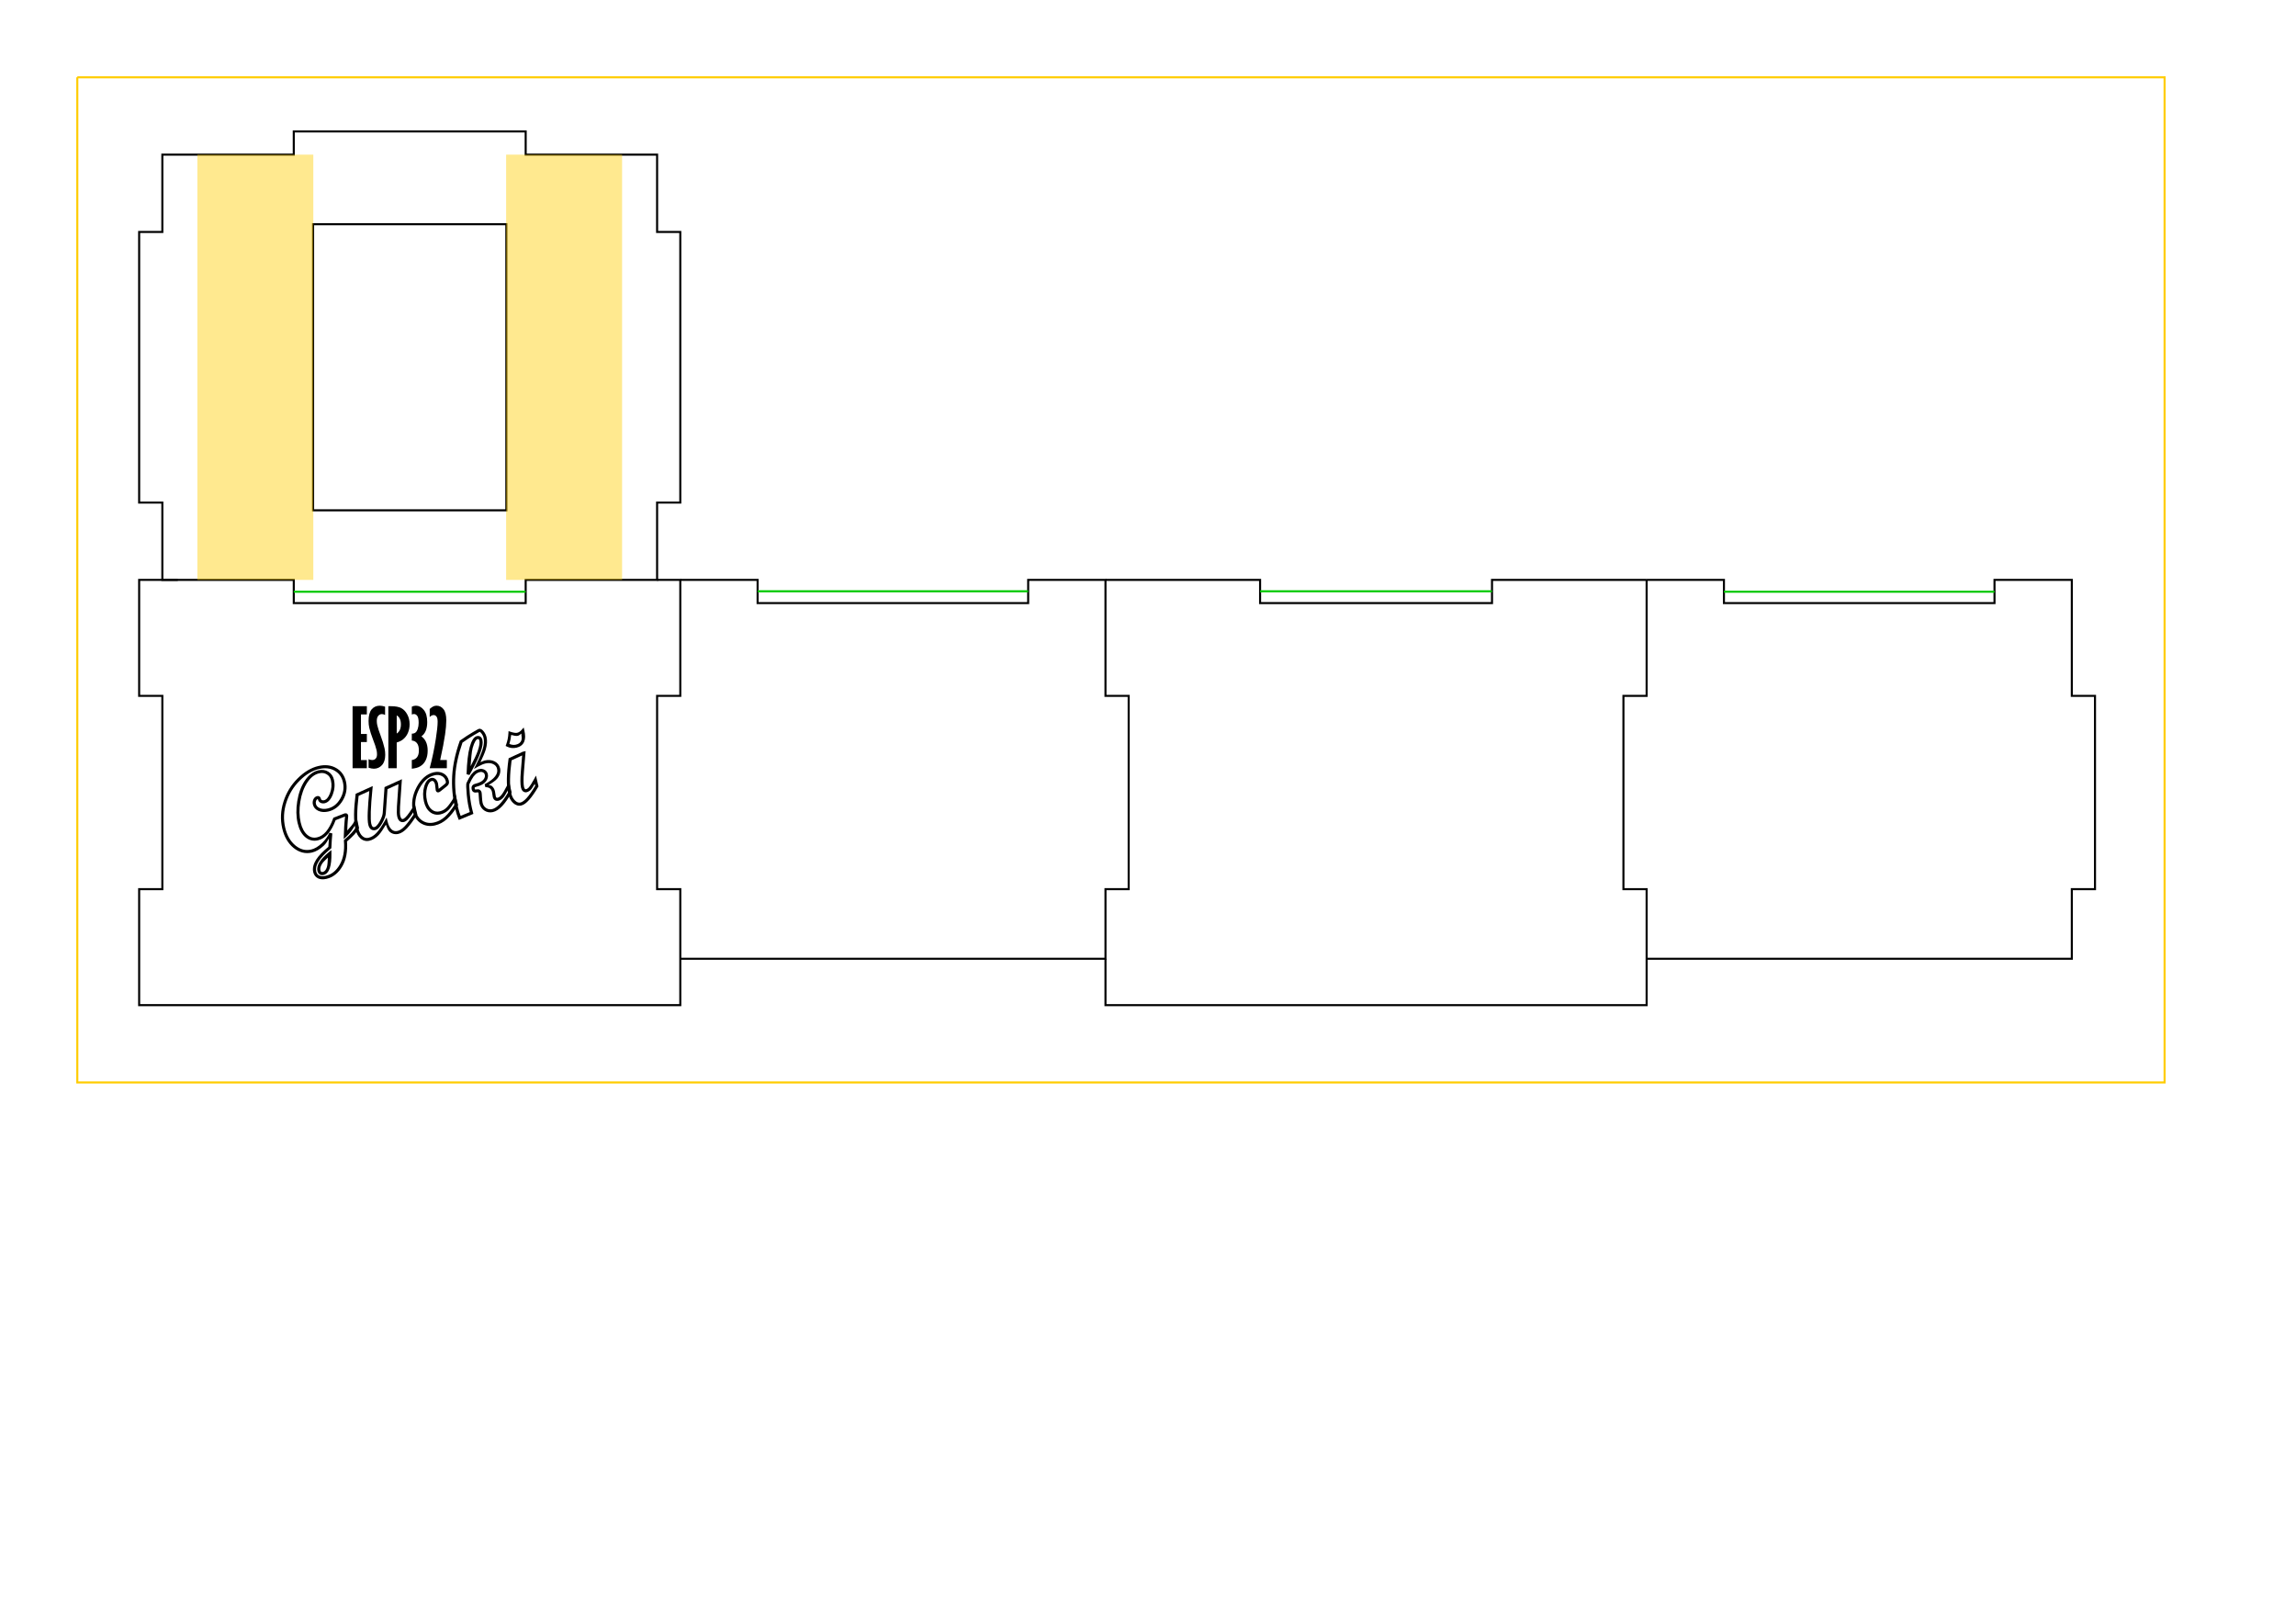 <?xml version="1.0" encoding="UTF-8" standalone="no"?>
<!-- Created with Inkscape (http://www.inkscape.org/) -->

<svg
   width="297mm"
   height="210mm"
   viewBox="0 0 297 210"
   version="1.1"
   id="svg5"
   inkscape:version="1.1.1 (3bf5ae0d25, 2021-09-20)"
   sodipodi:docname="QF_3mm27cmX13cm.svg"
   xmlns:inkscape="http://www.inkscape.org/namespaces/inkscape"
   xmlns:sodipodi="http://sodipodi.sourceforge.net/DTD/sodipodi-0.dtd"
   xmlns="http://www.w3.org/2000/svg"
   xmlns:svg="http://www.w3.org/2000/svg">
  <sodipodi:namedview
     id="namedview7"
     pagecolor="#ffffff"
     bordercolor="#666666"
     borderopacity="1.0"
     inkscape:pageshadow="2"
     inkscape:pageopacity="0.0"
     inkscape:pagecheckerboard="0"
     inkscape:document-units="mm"
     showgrid="true"
     inkscape:zoom="2.2521562"
     inkscape:cx="283.9501"
     inkscape:cy="259.52906"
     inkscape:window-width="1920"
     inkscape:window-height="974"
     inkscape:window-x="-11"
     inkscape:window-y="-11"
     inkscape:window-maximized="1"
     inkscape:current-layer="layer1">
    <inkscape:grid
       type="xygrid"
       id="grid828"
       units="mm"
       spacingx="1"
       spacingy="1"
       empspacing="10"
       color="#0000ff"
       opacity="0.125" />
  </sodipodi:namedview>
  <defs
     id="defs2" />
  <g
     inkscape:label="Schnitt"
     inkscape:groupmode="layer"
     id="layer1"
     sodipodi:insensitive="true">
    <path
       style="fill:none;stroke:#000000;stroke-width:0.265px;stroke-linecap:butt;stroke-linejoin:miter;stroke-opacity:1"
       d="m 21,20 v 10 h -3 v 35 h 3 L 21,75 38,75 v 3 h 30 v -3 l 17,-10e-7 V 65 h 3 V 30 H 85 V 20 H 68 V 17 H 38 v 3 z"
       id="path1700"
       sodipodi:nodetypes="ccccccccccccccccccccc" />
    <path
       style="fill:none;stroke:#000000;stroke-width:0.265px;stroke-linecap:butt;stroke-linejoin:miter;stroke-opacity:1"
       d="m 143,75 h 20 v 3 h 30 v -3 h 20"
       id="path1700-0"
       sodipodi:nodetypes="cccccc" />
    <path
       style="fill:none;stroke:#000000;stroke-width:0.268px;stroke-linecap:butt;stroke-linejoin:miter;stroke-opacity:1"
       d="m 65.5,29 h -25 v 37 h 25 z"
       id="path1735" />
    <path
       style="fill:none;stroke:#000000;stroke-width:0.265px;stroke-linecap:butt;stroke-linejoin:miter;stroke-opacity:1"
       d="m 23,75 h -5 v 15 h 3 v 25 h -3 v 15 H 88 V 115 H 85 V 90 H 88 V 75 L 85,75"
       id="path3280"
       sodipodi:nodetypes="cccccccccccccc" />
    <path
       style="fill:none;stroke:#000000;stroke-width:0.265px;stroke-linecap:butt;stroke-linejoin:miter;stroke-opacity:1"
       d="m 88,124 h 55 v -9 h 3 V 90 h -3 V 75 h -10 v 3 H 98 V 75 H 88"
       id="path4033"
       sodipodi:nodetypes="cccccccccccc" />
    <path
       style="fill:none;stroke:#000000;stroke-width:0.265px;stroke-linecap:butt;stroke-linejoin:miter;stroke-opacity:1"
       d="m 143,124 v 6 h 70 v -15 h -3 V 90 h 3 V 75"
       id="path3280-9"
       sodipodi:nodetypes="cccccccc" />
    <path
       style="fill:none;stroke:#000000;stroke-width:0.265px;stroke-linecap:butt;stroke-linejoin:miter;stroke-opacity:1"
       d="m 213,124 h 55 v -9 h 3 V 90 h -3 V 75 h -10 v 3 h -35 v -3 h -10"
       id="path4033-7"
       sodipodi:nodetypes="cccccccccccc" />
  </g>
  <g
     inkscape:groupmode="layer"
     id="layer3"
     inkscape:label="Schrift"
     style="display:inline"
     sodipodi:insensitive="true">
    <g
       id="g8487"
       transform="translate(-0.846,-1.698)"
       style="fill:#000000;fill-opacity:1;stroke:none;stroke-width:0.1;stroke-miterlimit:4;stroke-dasharray:none;stroke-opacity:1"
       inkscape:export-filename="Z:\pek\Artikel aktuell\05_ESP-Gucki\Schneidevorlagen\Schriftzug.png"
       inkscape:export-xdpi="999.84021"
       inkscape:export-ydpi="999.84021">
      <g
         aria-label="ESP32"
         id="text1700"
         style="font-size:10.079px;line-height:1.25;fill:#000000;fill-opacity:1;stroke:none;stroke-width:0.1;stroke-miterlimit:4;stroke-dasharray:none;stroke-opacity:1">
        <path
           d="m 46.455,93.033 h 1.845 v 1.063 h -0.763 v 2.529 h 0.763 v 1.043 h -0.763 v 2.333 h 0.763 v 1.053 h -1.845 z"
           style="font-family:'Gill Sans MT Ext Condensed Bold';-inkscape-font-specification:'Gill Sans MT Ext Condensed Bold, ';fill:#000000;fill-opacity:1;stroke:none;stroke-width:0.1;stroke-miterlimit:4;stroke-dasharray:none;stroke-opacity:1"
           id="path8316" />
        <path
           d="m 48.522,99.888 q 0.251,0.108 0.463,0.108 0.29,0 0.458,-0.187 0.172,-0.187 0.172,-0.551 0,-0.29 -0.064,-0.556 -0.123,-0.527 -0.453,-1.363 -0.33,-0.842 -0.487,-1.526 -0.089,-0.389 -0.089,-0.866 0,-1.033 0.399,-1.506 0.404,-0.472 1.048,-0.472 0.3,0 0.689,0.123 v 1.068 q -0.226,-0.108 -0.413,-0.108 -0.276,0 -0.468,0.226 -0.192,0.226 -0.192,0.659 0,0.285 0.064,0.561 0.123,0.517 0.413,1.284 0.364,0.96 0.531,1.717 0.084,0.384 0.084,0.822 0,0.866 -0.423,1.334 -0.418,0.463 -1.048,0.463 -0.276,0 -0.684,-0.128 z"
           style="font-family:'Gill Sans MT Ext Condensed Bold';-inkscape-font-specification:'Gill Sans MT Ext Condensed Bold, ';fill:#000000;fill-opacity:1;stroke:none;stroke-width:0.1;stroke-miterlimit:4;stroke-dasharray:none;stroke-opacity:1"
           id="path8318" />
        <path
           d="m 51.081,93.033 h 0.344 q 0.876,0 1.339,0.256 0.468,0.256 0.768,0.817 0.3,0.556 0.3,1.26 0,0.595 -0.217,1.112 -0.217,0.512 -0.64,0.851 -0.295,0.241 -0.812,0.399 v 3.327 h -1.083 z m 1.083,1.191 v 2.347 q 0.541,-0.359 0.541,-1.181 0,-0.433 -0.138,-0.723 -0.133,-0.29 -0.404,-0.443 z"
           style="font-family:'Gill Sans MT Ext Condensed Bold';-inkscape-font-specification:'Gill Sans MT Ext Condensed Bold, ';fill:#000000;fill-opacity:1;stroke:none;stroke-width:0.1;stroke-miterlimit:4;stroke-dasharray:none;stroke-opacity:1"
           id="path8320" />
        <path
           d="m 54.117,93.097 q 0.251,-0.128 0.531,-0.128 0.571,0 1.014,0.541 0.448,0.541 0.448,1.575 0,1.309 -0.748,1.845 0.374,0.29 0.561,0.664 0.246,0.492 0.246,1.176 0,0.733 -0.261,1.265 -0.261,0.527 -0.768,0.807 -0.369,0.207 -1.024,0.276 v -1.122 q 0.438,-0.059 0.674,-0.359 0.241,-0.305 0.241,-0.876 0,-0.645 -0.251,-0.95 -0.246,-0.31 -0.664,-0.335 v -0.891 q 0.271,0.005 0.458,-0.128 0.192,-0.138 0.31,-0.492 0.118,-0.354 0.118,-0.778 0,-0.655 -0.177,-0.896 -0.177,-0.246 -0.428,-0.246 -0.108,0 -0.281,0.064 z"
           style="font-family:'Gill Sans MT Ext Condensed Bold';-inkscape-font-specification:'Gill Sans MT Ext Condensed Bold, ';fill:#000000;fill-opacity:1;stroke:none;stroke-width:0.1;stroke-miterlimit:4;stroke-dasharray:none;stroke-opacity:1"
           id="path8322" />
        <path
           d="m 56.43,93.392 q 0.285,-0.251 0.472,-0.335 0.192,-0.089 0.413,-0.089 0.536,0 0.896,0.448 0.364,0.443 0.364,1.452 0,0.753 -0.153,1.806 -0.177,1.23 -0.635,3.317 h 0.861 v 1.063 h -2.219 q 0.487,-1.826 0.792,-3.779 0.236,-1.491 0.236,-2.229 0,-0.477 -0.148,-0.669 -0.148,-0.197 -0.364,-0.197 -0.281,0 -0.517,0.256 z"
           style="font-family:'Gill Sans MT Ext Condensed Bold';-inkscape-font-specification:'Gill Sans MT Ext Condensed Bold, ';fill:#000000;fill-opacity:1;stroke:none;stroke-width:0.1;stroke-miterlimit:4;stroke-dasharray:none;stroke-opacity:1"
           id="path8324" />
      </g>
      <g
         aria-label="Gucki"
         transform="rotate(-13.068)"
         id="text2760"
         style="font-size:14.846px;fill:#000000;fill-opacity:1;stroke:none;stroke-width:0.1;stroke-miterlimit:4;stroke-dasharray:none;stroke-opacity:1">
        <path
           style="color:#000000;-inkscape-font-specification:'Script MT Bold, ';fill:#000000;fill-opacity:1;stroke:none;stroke-width:0.1;stroke-miterlimit:4;stroke-dasharray:none;stroke-opacity:1"
           d="m 18.168,107.662 c -0.972,0 -1.968,0.323 -2.982,0.951 -1.017,0.625 -1.843,1.465 -2.467,2.51 h 0.002 c -0.626,1.043 -0.943,2.157 -0.943,3.328 0,1.111 0.28,2.05 0.846,2.795 v 0.002 h 0.002 c 0.571,0.739 1.318,1.129 2.188,1.129 0.543,0 1.115,-0.184 1.717,-0.535 0.359,-0.209 0.571,-0.483 0.832,-0.734 -0.104,0.335 -0.207,0.653 -0.314,1.031 -0.831,0.412 -1.49,0.83 -1.932,1.271 -0.46,0.46 -0.713,0.957 -0.713,1.471 0,0.37 0.139,0.696 0.406,0.916 h 0.002 c 0.271,0.219 0.633,0.32 1.061,0.32 0.883,0 1.687,-0.386 2.377,-1.121 0.679,-0.719 1.106,-1.729 1.311,-2.994 0.877,-0.46 1.516,-0.878 1.863,-1.281 l 0.049,-0.057 v -0.074 -1.416 l -0.357,0.459 c -0.281,0.361 -0.752,0.68 -1.209,1.002 0.128,-0.458 0.268,-0.975 0.352,-1.211 0.066,-0.185 0.114,-0.329 0.148,-0.438 0.017,-0.054 0.031,-0.099 0.041,-0.137 0.01,-0.038 0.018,-0.058 0.018,-0.115 0,-0.106 -0.072,-0.241 -0.176,-0.291 -0.103,-0.05 -0.202,-0.046 -0.307,-0.031 l -1.453,0.209 -0.049,0.076 c -0.847,1.311 -1.698,1.916 -2.551,1.916 -0.506,0 -0.879,-0.191 -1.186,-0.607 -0.306,-0.421 -0.469,-0.997 -0.469,-1.75 0,-0.821 0.183,-1.692 0.557,-2.615 0.378,-0.926 0.862,-1.664 1.447,-2.221 0.587,-0.555 1.167,-0.814 1.76,-0.814 0.393,0 0.688,0.114 0.926,0.348 l 0.002,0.002 c 0.237,0.229 0.352,0.51 0.352,0.893 0,0.565 -0.164,1.089 -0.502,1.592 -0.334,0.499 -0.648,0.701 -0.943,0.701 -0.107,0 -0.188,-0.026 -0.266,-0.084 -0.064,-0.048 -0.086,-0.085 -0.086,-0.186 0,-0.113 -0.022,-0.228 -0.102,-0.32 -0.079,-0.092 -0.203,-0.135 -0.314,-0.135 -0.216,0 -0.415,0.12 -0.557,0.303 l -0.002,0.002 -0.002,0.002 c -0.136,0.183 -0.205,0.401 -0.205,0.633 0,0.38 0.186,0.719 0.514,0.965 h 0.002 v 0.002 c 0.333,0.246 0.751,0.365 1.229,0.365 0.813,0 1.546,-0.34 2.16,-0.99 0.615,-0.65 0.932,-1.423 0.932,-2.283 0,-0.8 -0.287,-1.481 -0.848,-1.99 -0.556,-0.51 -1.289,-0.762 -2.158,-0.762 z m 0,0.4 c 0.793,0 1.411,0.219 1.889,0.656 v 0.002 c 0.483,0.438 0.717,0.986 0.717,1.693 0,0.764 -0.268,1.421 -0.822,2.008 -0.555,0.587 -1.165,0.865 -1.869,0.865 -0.412,0 -0.734,-0.098 -0.99,-0.287 -0.252,-0.189 -0.354,-0.386 -0.354,-0.645 0,-0.155 0.04,-0.278 0.127,-0.395 0.088,-0.112 0.156,-0.145 0.238,-0.145 0.034,0 0.016,0.002 0.01,-0.006 -0.007,-0.008 0.008,0.005 0.008,0.06 0,0.199 0.088,0.391 0.246,0.508 0.145,0.107 0.321,0.162 0.504,0.162 0.477,0 0.904,-0.324 1.275,-0.879 0.377,-0.561 0.57,-1.171 0.57,-1.814 0,-0.468 -0.161,-0.877 -0.475,-1.18 -0.313,-0.307 -0.729,-0.463 -1.205,-0.463 -0.712,0 -1.396,0.322 -2.035,0.926 H 16 c -0.633,0.603 -1.144,1.391 -1.539,2.359 -0.39,0.962 -0.588,1.885 -0.588,2.766 0,0.812 0.175,1.481 0.545,1.988 h 0.002 c 0.37,0.502 0.893,0.77 1.508,0.77 1.015,0 1.952,-0.719 2.816,-2.02 l 1.293,-0.186 c 0.002,-2.3e-4 3.62e-4,2.1e-4 0.002,0 -0.006,0.019 -0.008,0.032 -0.016,0.057 -0.031,0.1 -0.08,0.243 -0.145,0.426 -0.135,0.379 -0.313,0.993 -0.541,1.855 l -0.123,0.467 0.416,-0.242 c 0.613,-0.356 1.04,-0.771 1.439,-1.195 v 0.316 c -0.304,0.338 -0.883,0.749 -1.775,1.209 l -0.092,0.047 -0.016,0.102 c -0.189,1.258 -0.604,2.208 -1.23,2.871 v 0.002 c -0.634,0.675 -1.316,0.994 -2.086,0.994 -0.365,0 -0.626,-0.083 -0.809,-0.23 h -0.002 c -0.176,-0.147 -0.258,-0.329 -0.258,-0.605 0,-0.385 0.184,-0.776 0.596,-1.188 0.412,-0.412 1.048,-0.833 1.908,-1.25 l 0.08,-0.039 0.025,-0.086 c 0.183,-0.65 0.36,-1.234 0.533,-1.752 l -0.355,-0.178 c -0.284,0.411 -0.701,0.78 -1.262,1.107 -0.558,0.326 -1.063,0.48 -1.516,0.48 -0.754,0 -1.359,-0.31 -1.871,-0.973 -0.507,-0.666 -0.764,-1.508 -0.764,-2.553 0,-1.1 0.293,-2.136 0.885,-3.123 0.593,-0.994 1.368,-1.783 2.332,-2.375 h 0.002 c 0.967,-0.599 1.888,-0.891 2.771,-0.891 z m -0.832,10.568 -0.373,0.186 c -0.64,0.32 -1.127,0.64 -1.465,0.973 -0.337,0.332 -0.531,0.689 -0.531,1.062 0,0.194 0.049,0.373 0.172,0.502 0.123,0.129 0.303,0.184 0.492,0.184 0.39,0 0.726,-0.259 0.982,-0.682 0.257,-0.423 0.463,-1.024 0.635,-1.816 z m -0.662,0.854 c -0.128,0.441 -0.253,0.918 -0.402,1.164 -0.217,0.358 -0.422,0.488 -0.641,0.488 -0.12,0 -0.172,-0.026 -0.203,-0.059 -0.031,-0.033 -0.061,-0.097 -0.061,-0.227 0,-0.236 0.121,-0.491 0.412,-0.777 0.191,-0.188 0.562,-0.39 0.895,-0.59 z"
           id="path8345" />
        <path
           style="color:#000000;-inkscape-font-specification:'Script MT Bold, ';fill:#000000;fill-opacity:1;stroke:none;stroke-width:0.1;stroke-miterlimit:4;stroke-dasharray:none;stroke-opacity:1"
           d="m 28.297,111.768 -2.42,0.488 -0.984,3.203 c -0.077,0.257 -0.291,0.597 -0.652,0.996 -0.357,0.389 -0.644,0.543 -0.787,0.543 -0.13,0 -0.184,-0.029 -0.232,-0.094 -0.049,-0.065 -0.09,-0.195 -0.09,-0.402 0,-0.577 0.387,-2.083 1.178,-4.393 l 0.113,-0.33 -2.379,0.475 -0.039,0.105 c -0.681,1.838 -1.027,3.266 -1.027,4.316 10e-7,0.55 0.117,1.009 0.371,1.357 0.253,0.347 0.624,0.539 1.047,0.539 0.447,0 0.897,-0.154 1.342,-0.445 l 0.002,-0.002 c 0.364,-0.243 0.78,-0.65 1.209,-1.096 0.043,0.361 0.077,0.729 0.246,0.982 v 0.002 c 0.24,0.352 0.616,0.545 1.051,0.545 0.399,0 0.819,-0.162 1.27,-0.461 v -0.002 h 0.002 c 0.445,-0.3 0.984,-0.753 1.627,-1.361 l 0.062,-0.059 v -0.086 -1.297 l -0.945,0.891 v -0.002 c -0.481,0.448 -0.851,0.635 -0.98,0.635 -0.106,0 -0.139,-0.02 -0.182,-0.082 -0.042,-0.062 -0.082,-0.194 -0.082,-0.398 0,-0.189 0.079,-0.603 0.246,-1.186 0.168,-0.586 0.48,-1.607 0.934,-3.061 z m -0.58,0.525 c -0.38,1.221 -0.687,2.217 -0.84,2.748 -0.171,0.596 -0.26,1.01 -0.26,1.295 0,0.25 0.038,0.458 0.15,0.623 0.112,0.165 0.308,0.258 0.512,0.258 0.373,0 0.749,-0.272 1.254,-0.742 l 0.271,-0.256 v 0.277 c -0.6,0.564 -1.115,0.999 -1.514,1.268 -0.409,0.271 -0.76,0.395 -1.047,0.395 -0.329,0 -0.543,-0.112 -0.719,-0.369 -0.173,-0.26 -0.271,-0.632 -0.271,-1.127 v -0.518 l -0.348,0.383 c -0.525,0.577 -0.991,0.999 -1.391,1.266 -0.395,0.259 -0.766,0.379 -1.121,0.379 -0.312,-1e-5 -0.531,-0.111 -0.723,-0.373 -0.19,-0.26 -0.295,-0.63 -0.295,-1.123 0,-0.937 0.337,-2.325 0.977,-4.076 l 1.49,-0.297 c -0.686,2.042 -1.113,3.514 -1.113,4.199 0,0.257 0.046,0.475 0.172,0.643 0.125,0.167 0.332,0.254 0.551,0.254 0.359,0 0.695,-0.251 1.082,-0.674 l 0.002,-0.002 c 0.383,-0.422 0.632,-0.795 0.738,-1.146 v -0.002 l 0.914,-2.973 z"
           id="path8347" />
        <path
           style="color:#000000;-inkscape-font-specification:'Script MT Bold, ';fill:#000000;fill-opacity:1;stroke:none;stroke-width:0.1;stroke-miterlimit:4;stroke-dasharray:none;stroke-opacity:1"
           d="m 32.506,111.83 c -0.941,0 -1.815,0.477 -2.594,1.381 -0.774,0.899 -1.172,1.903 -1.172,2.98 0,0.671 0.224,1.252 0.666,1.699 h 0.002 c 0.447,0.442 1.028,0.668 1.699,0.668 0.594,0 1.166,-0.154 1.705,-0.453 0.54,-0.298 1.121,-0.756 1.748,-1.373 l 0.061,-0.059 v -0.084 -1.336 l -0.346,0.363 c -0.433,0.457 -0.818,0.794 -1.146,1.008 -0.313,0.203 -0.639,0.301 -0.992,0.301 -0.409,0 -0.704,-0.139 -0.945,-0.439 -0.241,-0.301 -0.369,-0.709 -0.369,-1.252 0,-0.638 0.138,-1.197 0.41,-1.688 0.277,-0.489 0.541,-0.68 0.795,-0.68 0.092,0 0.132,0.021 0.189,0.107 l 0.002,0.002 0.002,0.002 c 0.062,0.089 0.1,0.217 0.1,0.4 0,0.008 -0.012,0.156 -0.041,0.371 -0.029,0.214 -0.045,0.316 -0.045,0.404 0,0.072 0.008,0.147 0.061,0.223 0.053,0.075 0.159,0.121 0.24,0.121 0.115,0 0.198,-0.038 0.311,-0.092 l 0.842,-0.398 c 0.154,-0.074 0.272,-0.15 0.355,-0.264 0.091,-0.118 0.121,-0.264 0.121,-0.424 0,-0.429 -0.164,-0.806 -0.475,-1.078 -0.31,-0.276 -0.717,-0.412 -1.184,-0.412 z m 0,0.4 c 0.393,0 0.687,0.104 0.918,0.311 l 0.002,0.002 c 0.231,0.202 0.338,0.443 0.338,0.777 0,0.109 -0.024,0.165 -0.037,0.182 l -0.002,0.002 -0.004,0.004 c -0.013,0.019 -0.082,0.079 -0.207,0.139 l -0.84,0.398 c -0.018,0.009 -0.012,0.006 -0.027,0.012 0.005,-0.051 0.009,-0.1 0.029,-0.252 v -0.002 c 0.029,-0.219 0.045,-0.336 0.045,-0.424 0,-0.24 -0.052,-0.455 -0.172,-0.627 -3.35e-4,-5e-4 -0.002,5.1e-4 -0.002,0 -0.117,-0.174 -0.312,-0.285 -0.52,-0.285 -0.451,0 -0.833,0.333 -1.145,0.885 v 0.002 c -0.308,0.554 -0.461,1.185 -0.461,1.881 0,0.607 0.147,1.116 0.457,1.502 0.309,0.385 0.749,0.59 1.258,0.59 0.429,0 0.839,-0.124 1.211,-0.365 v -0.002 c 0.263,-0.172 0.57,-0.473 0.873,-0.764 v 0.299 c -0.584,0.568 -1.123,0.999 -1.6,1.262 h -0.002 c -0.485,0.27 -0.985,0.402 -1.512,0.402 -0.584,0 -1.042,-0.18 -1.416,-0.549 l -0.002,-0.002 c -0.369,-0.374 -0.549,-0.832 -0.549,-1.416 0,-0.981 0.351,-1.878 1.074,-2.719 0.729,-0.846 1.483,-1.242 2.291,-1.242 z"
           id="path8349" />
        <path
           style="color:#000000;-inkscape-font-specification:'Script MT Bold, ';fill:#000000;fill-opacity:1;stroke:none;stroke-width:0.1;stroke-miterlimit:4;stroke-dasharray:none;stroke-opacity:1"
           d="m 39.486,107.676 c -0.06,0 -0.084,0.01 -0.131,0.021 -0.047,0.011 -0.104,0.026 -0.176,0.047 -0.144,0.041 -0.341,0.102 -0.594,0.182 -0.51,0.157 -1.111,0.375 -1.805,0.656 l -0.059,0.025 -0.035,0.053 c -0.897,1.405 -1.546,2.777 -1.943,4.117 -0.397,1.338 -0.596,2.743 -0.596,4.211 0,0.539 0.03,0.998 0.096,1.381 l 0.035,0.197 2.014,-0.338 -0.006,-0.174 c -0.014,-0.435 -0.011,-0.824 0.008,-1.164 0.019,-0.365 0.056,-0.767 0.113,-1.201 v -0.002 c 0.058,-0.422 0.111,-0.75 0.158,-0.98 0.023,-0.115 0.046,-0.207 0.064,-0.27 0.019,-0.063 0.043,-0.101 0.029,-0.082 h -0.002 c 0.148,-0.19 0.283,-0.353 0.404,-0.488 0.124,-0.138 0.239,-0.254 0.346,-0.348 l 0.006,-0.004 c 6e-4,-5.3e-4 0.001,-10e-4 0.002,-0.002 0.11,-0.087 0.214,-0.158 0.311,-0.213 l 0.004,-0.002 c 0.091,-0.049 0.185,-0.087 0.283,-0.111 h 0.002 c 0.094,-0.025 0.192,-0.037 0.297,-0.037 0.183,0 0.307,0.048 0.408,0.143 l 0.002,0.002 0.004,0.002 c 0.106,0.092 0.148,0.185 0.148,0.334 0,0.218 -0.09,0.396 -0.316,0.576 -0.211,0.164 -0.564,0.269 -1.07,0.283 h 0.006 c -0.217,0 -0.398,0.026 -0.535,0.154 -0.131,0.122 -0.166,0.297 -0.166,0.488 0,0.139 0.061,0.285 0.172,0.373 0.111,0.088 0.248,0.117 0.398,0.123 h 0.002 0.002 c 0.096,0.002 0.138,0.024 0.152,0.037 0.015,0.013 0.027,0.03 0.027,0.104 0,-0.023 -0.005,0.053 -0.02,0.146 -0.014,0.093 -0.036,0.224 -0.064,0.393 -0.059,0.344 -0.09,0.603 -0.09,0.795 0,0.402 0.142,0.764 0.412,1.045 v 0.002 c 0.271,0.277 0.627,0.422 1.021,0.422 0.835,0 1.767,-0.649 2.879,-1.863 l 0.053,-0.057 v -0.078 -1.385 l -0.354,0.424 c -0.44,0.527 -0.783,0.88 -1.004,1.049 -0.226,0.173 -0.411,0.242 -0.539,0.242 -0.102,0 -0.139,-0.022 -0.162,-0.047 -0.023,-0.025 -0.05,-0.079 -0.051,-0.193 -4e-6,-0.001 0,-8.6e-4 0,-0.002 l 0.043,-0.646 v -0.006 c 0,-0.301 -0.084,-0.572 -0.26,-0.777 -0.084,-0.098 -0.236,-0.129 -0.354,-0.195 0.513,-0.169 1.012,-0.34 1.318,-0.59 0.396,-0.323 0.615,-0.738 0.615,-1.199 0,-0.406 -0.179,-0.767 -0.502,-1.025 -4.68e-4,-3.9e-4 -0.002,3.8e-4 -0.002,0 -0.325,-0.264 -0.743,-0.393 -1.227,-0.393 -0.159,0 -0.38,0.066 -0.572,0.102 0.419,-0.532 0.822,-1.053 1.053,-1.463 v -0.002 c 0.297,-0.533 0.453,-1.035 0.453,-1.51 0,-0.285 -0.064,-0.561 -0.188,-0.818 -0.061,-0.128 -0.124,-0.232 -0.205,-0.314 -0.081,-0.082 -0.192,-0.148 -0.316,-0.148 z m 0,0.4 c -0.009,0 -0.004,-0.006 0.029,0.027 0.033,0.034 0.083,0.103 0.133,0.207 0.099,0.206 0.146,0.419 0.146,0.646 0,0.386 -0.129,0.825 -0.402,1.316 -0.276,0.49 -0.713,1.097 -1.307,1.811 l -0.42,0.504 0.631,-0.186 c 0.399,-0.117 0.724,-0.172 0.965,-0.172 0.415,0 0.731,0.103 0.977,0.303 l 0.002,0.002 c 0.246,0.196 0.352,0.414 0.352,0.713 0,0.341 -0.142,0.622 -0.469,0.889 -0.327,0.267 -0.843,0.501 -1.549,0.686 l 0.006,0.389 c 0.254,0.059 0.422,0.156 0.529,0.281 0.107,0.125 0.164,0.287 0.164,0.516 2e-6,7.9e-4 0,10e-4 0,0.002 l -0.045,0.645 v 0.008 c 0,0.179 0.044,0.346 0.158,0.469 0.114,0.122 0.282,0.174 0.455,0.174 0.258,0 0.515,-0.12 0.781,-0.324 0.182,-0.139 0.457,-0.46 0.715,-0.744 v 0.25 c -1.056,1.139 -1.928,1.686 -2.531,1.686 -0.302,0 -0.532,-0.094 -0.734,-0.301 -0.203,-0.212 -0.299,-0.454 -0.299,-0.768 0,-0.146 0.027,-0.394 0.084,-0.727 0.029,-0.17 0.052,-0.303 0.066,-0.4 0.015,-0.098 0.023,-0.141 0.023,-0.207 0,-0.149 -0.049,-0.3 -0.16,-0.4 -0.111,-0.1 -0.257,-0.136 -0.412,-0.139 -0.096,-0.005 -0.15,-0.028 -0.164,-0.039 -0.014,-0.011 -0.018,-0.009 -0.018,-0.059 0,-0.137 0.033,-0.192 0.037,-0.195 h 0.002 c 0.008,-0.007 0.092,-0.047 0.262,-0.047 h 0.002 0.004 c 0.556,-0.015 0.994,-0.127 1.305,-0.369 h 0.002 v -0.002 c 0.295,-0.235 0.467,-0.546 0.467,-0.889 0,-0.244 -0.1,-0.471 -0.281,-0.631 -4.52e-4,-4.2e-4 -0.002,4.2e-4 -0.002,0 -0.179,-0.166 -0.417,-0.25 -0.678,-0.25 -0.137,0 -0.27,0.017 -0.398,0.051 -0.132,0.033 -0.259,0.083 -0.379,0.148 l -0.002,0.002 c -0.122,0.069 -0.247,0.154 -0.375,0.256 l -0.004,0.004 -0.002,0.002 c -0.124,0.108 -0.252,0.237 -0.387,0.387 -0.13,0.145 -0.272,0.316 -0.424,0.512 -0.053,0.069 -0.069,0.129 -0.094,0.211 -0.025,0.082 -0.049,0.182 -0.074,0.305 -0.05,0.245 -0.104,0.58 -0.162,1.008 -0.059,0.444 -0.098,0.856 -0.117,1.234 -0.017,0.303 -0.014,0.654 -0.006,1.021 l -1.264,0.211 c -0.043,-0.32 -0.076,-0.67 -0.076,-1.113 0,-1.432 0.192,-2.798 0.578,-4.098 0.38,-1.281 1.01,-2.603 1.873,-3.963 0.654,-0.263 1.229,-0.475 1.705,-0.621 h 0.002 c 0.25,-0.079 0.445,-0.139 0.582,-0.178 0.068,-0.019 0.121,-0.034 0.158,-0.043 0.037,-0.009 0.07,-0.01 0.039,-0.01 z m -0.492,0.455 c -0.228,0 -0.434,0.127 -0.627,0.324 -0.193,0.197 -0.383,0.476 -0.584,0.838 -0.401,0.732 -0.795,1.839 -1.193,3.336 l 0.342,0.186 0.479,-0.529 0.002,-0.002 c 0.712,-0.802 1.248,-1.488 1.611,-2.064 0.363,-0.577 0.562,-1.039 0.562,-1.438 0,-0.179 -0.038,-0.344 -0.146,-0.469 -0.109,-0.125 -0.277,-0.182 -0.445,-0.182 z m 0,0.4 c 0.092,0 0.121,0.018 0.143,0.043 0.022,0.025 0.049,0.086 0.049,0.207 0,0.254 -0.155,0.678 -0.5,1.225 -0.297,0.471 -0.792,1.081 -1.355,1.734 0.271,-0.86 0.544,-1.783 0.803,-2.254 0.19,-0.343 0.369,-0.594 0.521,-0.75 0.153,-0.156 0.269,-0.205 0.34,-0.205 z"
           id="path8351" />
        <path
           style="color:#000000;-inkscape-font-specification:'Script MT Bold, ';fill:#000000;fill-opacity:1;stroke:none;stroke-width:0.1;stroke-miterlimit:4;stroke-dasharray:none;stroke-opacity:1"
           d="m 45.152,108.814 -0.318,0.234 c -0.23,0.169 -0.443,0.244 -0.656,0.244 -0.164,0 -0.45,-0.099 -0.816,-0.326 l -0.223,-0.139 -0.074,0.254 c -0.15,0.514 -0.358,0.973 -0.627,1.381 l -0.098,0.146 0.135,0.115 c 0.33,0.281 0.739,0.426 1.195,0.426 0.473,0 0.871,-0.176 1.123,-0.518 0.252,-0.341 0.359,-0.817 0.359,-1.422 z m -1.791,0.572 c 0.295,0.16 0.578,0.307 0.816,0.307 0.174,0 0.335,-0.113 0.502,-0.182 -0.038,0.353 -0.078,0.707 -0.209,0.885 -0.176,0.239 -0.418,0.354 -0.801,0.354 -0.321,0 -0.568,-0.122 -0.801,-0.283 0.198,-0.333 0.364,-0.692 0.492,-1.08 z m 0.963,2.457 -1.969,0.412 -0.039,0.102 c -0.7,1.834 -1.057,3.273 -1.057,4.348 0,0.508 0.113,0.949 0.352,1.307 v 0.002 c 0.238,0.351 0.572,0.559 0.949,0.559 0.351,0 0.73,-0.173 1.17,-0.482 0.44,-0.309 0.941,-0.763 1.512,-1.363 l 0.055,-0.057 v -0.08 -1.357 l -0.348,0.391 c -0.407,0.455 -0.711,0.75 -0.875,0.869 -0.163,0.117 -0.307,0.166 -0.447,0.166 -0.043,0 -0.064,-0.012 -0.104,-0.062 -0.039,-0.061 -0.066,-0.147 -0.066,-0.275 0,-0.351 0.142,-1.016 0.439,-1.945 l 0.809,-2.531 z m -0.182,0.447 -0.627,1.961 c -0.302,0.945 -0.459,1.617 -0.459,2.068 0,0.188 0.04,0.362 0.135,0.504 l 0.004,0.004 0.002,0.004 c 0.101,0.134 0.263,0.225 0.43,0.225 0.236,0 0.468,-0.086 0.682,-0.24 0.14,-0.102 0.379,-0.366 0.59,-0.584 V 116.5 c -0.534,0.556 -1.008,0.989 -1.398,1.264 -0.406,0.285 -0.73,0.408 -0.939,0.408 -0.242,0 -0.43,-0.106 -0.617,-0.383 -0.186,-0.28 -0.285,-0.636 -0.285,-1.084 0,-0.961 0.349,-2.357 1.008,-4.105 z"
           id="path8353" />
      </g>
    </g>
  </g>
  <g
     inkscape:groupmode="layer"
     id="layer2"
     inkscape:label="Hilfslinien"
     style="display:inline"
     sodipodi:insensitive="true">
    <path
       style="fill:none;stroke:#ffcc00;stroke-width:0.265px;stroke-linecap:butt;stroke-linejoin:miter;stroke-opacity:1"
       d="M 10,10 H 280 V 140 H 10 V 10"
       id="path1093"
       sodipodi:nodetypes="ccccc" />
    <path
       id="rect1018"
       style="fill:#ffcc00;fill-opacity:0.44;stroke-width:0.3"
       d="m 25.529,20 h 15 v 55 h -15 z" />
    <path
       id="rect1018-5"
       style="fill:#ffcc00;fill-opacity:0.44;stroke-width:0.3"
       d="m 65.471,20 h 15 v 55 h -15 z" />
    <path
       style="fill:none;fill-opacity:1;stroke:#00c800;stroke-width:0.265px;stroke-linecap:butt;stroke-linejoin:miter;stroke-opacity:1"
       d="m 38,76.529 c 6,0 30,0 30,0"
       id="path1044" />
    <path
       style="display:inline;fill:none;fill-opacity:1;stroke:#00c800;stroke-width:0.265px;stroke-linecap:butt;stroke-linejoin:miter;stroke-opacity:1"
       d="m 98,76.471 h 35"
       id="path1044-8"
       sodipodi:nodetypes="cc" />
    <path
       style="display:inline;fill:none;fill-opacity:1;stroke:#00c800;stroke-width:0.265px;stroke-linecap:butt;stroke-linejoin:miter;stroke-opacity:1"
       d="m 223,76.529 h 35"
       id="path1044-8-7"
       sodipodi:nodetypes="cc" />
    <path
       style="display:inline;fill:none;fill-opacity:1;stroke:#00c800;stroke-width:0.265px;stroke-linecap:butt;stroke-linejoin:miter;stroke-opacity:1"
       d="m 163,76.471 c 6,0 30,0 30,0"
       id="path1044-1" />
  </g>
</svg>

